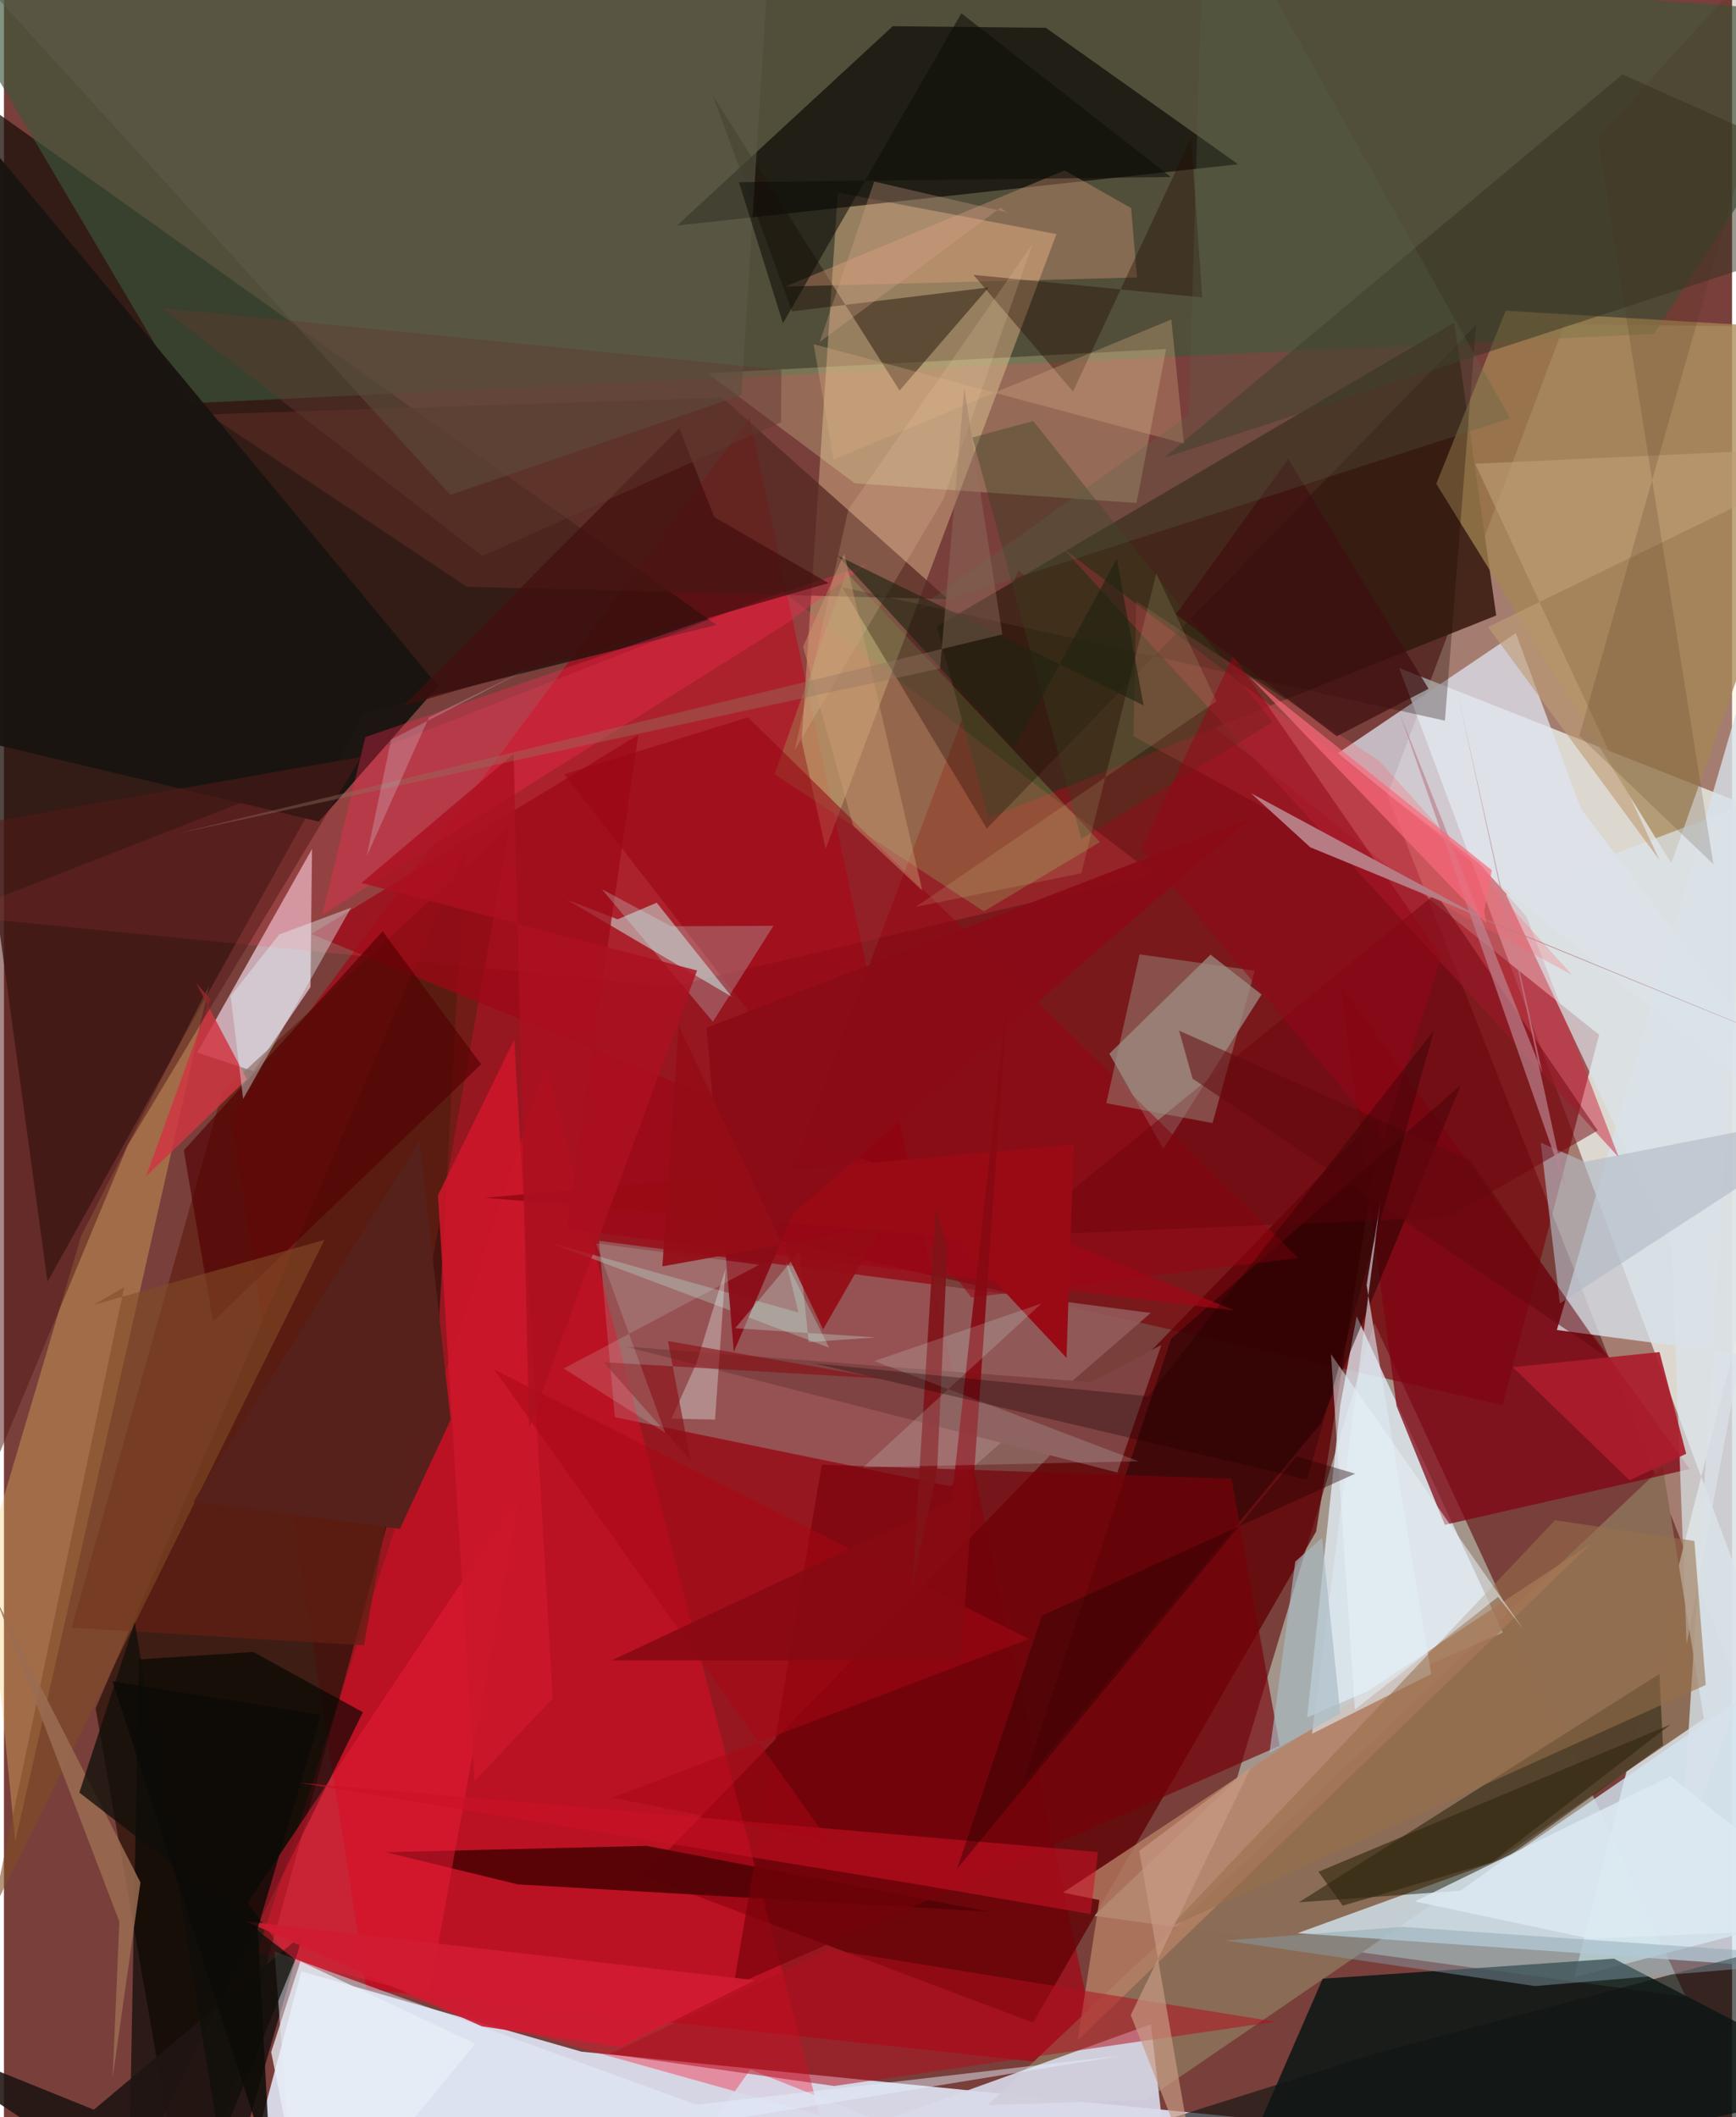 <svg xmlns="http://www.w3.org/2000/svg" width="228" height="278" viewBox="0 0 836 1024"><path fill="#793f3b" d="M0 0h836v1024H0z"/><path fill="#e0e9ee" fill-opacity=".839" d="M898 411.09L759.694 956.317 898 920.15 674.951 323.064z"/><path fill="#e5eefe" fill-opacity=".855" d="M122.953 1031.857l20.925-78.397 135.467 38.85 446.208 44.587z"/><path fill="#d3f2e2" fill-opacity=".478" d="M813.678 965.829L527.41 926.602l68.818-65.722 66.76-221.051z"/><path fill="#a90012" fill-opacity=".635" d="M530.98 1000.672L175.423 962.17l-65.68-421.721 250.992-338.153z"/><path fill="#1e110c" fill-opacity=".773" d="M-62 12.797l406.713 289.446-170.462 42.5L21.069 619.966z"/><path fill="#2c1308" fill-opacity=".757" d="M44.343 826.283l178.673-414.838-13.045 236.273L89.71 1086z"/><path fill="#f3ecd0" fill-opacity=".357" d="M669.248 384.61l200.857 509.834-26.93-736.609-88.248-1.02z"/><path fill="#3b563b" fill-opacity=".639" d="M89.938 195.066L798.35 161.5 898 7.337-62-62z"/><path fill="#7a0009" fill-opacity=".604" d="M771.678 500.483L490.703 275.918l-121.91 322.704 356.198 80.954z"/><path fill="#8b6c56" fill-opacity=".996" d="M802.455 709.311l19.91 121.979-269.732 184.328-76.696 2.554z"/><path fill="#001312" fill-opacity=".788" d="M586.302 1075.698l51.654-118.654 140.912-9.713L898 1008.973z"/><path fill="#e4f0fa" fill-opacity=".749" d="M630.444 830.66l16.03-150.909 7.929-43.118 70.727 152.97z"/><path fill="#5f0005" fill-opacity=".761" d="M667.2 537.273l-32.416 203.492-136.883 237.511-188.552-70.985z"/><path fill="#cca87c" fill-opacity=".549" d="M403.39 93.138l105.775 20.094-111.64 297.279-11.633-52.165z"/><path fill="#46271b" fill-opacity=".996" d="M476.303 395.673l245.614-97.982-20.287-141.7L451.329 303.01z"/><path fill="#96605f" fill-opacity=".808" d="M554.779 635.038l-96.682 83.803-162.556-33.406-7.705-85.302z"/><path fill="#070502" fill-opacity=".651" d="M429.97 12.682L325.63 109.08l271.397-29.634-92.956-65.983z"/><path fill="#f2dff0" fill-opacity=".655" d="M93.497 509.095l27.192 9.01 27.597-40.713.739-66.772z"/><path fill="#d2e5f0" fill-opacity=".804" d="M898 781.732L729.864 897.253l-104.07 37.762 259.43 18.313z"/><path fill="#fb0a29" fill-opacity=".357" d="M122.542 944.487l139.51-429.844 132.566 508.304-124.208-34.736z"/><path fill="#d8d9ea" fill-opacity=".902" d="M361.064 1000.983l205.679 81.84-11.848-103.759-239.777 86.383z"/><path fill="#dee4f0" fill-opacity=".741" d="M762.894 391.176L898 569.716 645.305 364.29l86.078-58.065z"/><path fill="#b9e4d4" fill-opacity=".42" d="M583.696 461.72l-48.938 47.935 26.14 46.02 47.48-74.655z"/><path fill="#facc67" fill-opacity=".322" d="M37.376 597.689L-8.32 751.969 5.487 890.433l93.73-413.622z"/><path fill="#1b1800" fill-opacity=".494" d="M800.846 809.63L626.465 920.07l78.203-5.6 97.894-70.352z"/><path fill="#532820" fill-opacity=".749" d="M223.862 283.815L98.71 200.4l248.75-8.115 109.202 97.524z"/><path fill="#ff525a" fill-opacity=".2" d="M376.443 285.965L-24.895 442.867l347.718 34.247L556.098 422.8z"/><path fill="#810412" fill-opacity=".733" d="M646.695 476.809l27.008 203.252 23.349 57.434 118.48-26.954z"/><path fill="#d7e2ea" fill-opacity=".788" d="M848.628 308.017L751.24 643.286 898 662.63l-86.858 234.564z"/><path fill="#000502" fill-opacity=".635" d="M120.589 799.015l-55.334 3.592-4.855 254.97L173.642 828.15z"/><path fill="#631f13" fill-opacity=".722" d="M32.724 787.256l72.951-259.293 138.943-127.915-70.432 395.765z"/><path fill="#a58653" fill-opacity=".722" d="M692.92 234.002L806.604 417.46 898 160.521l-171.491-10.236z"/><path fill="#cc2d43" fill-opacity=".522" d="M736.576 443.334l-22.679-25.555-201.525-152.511 268.86 294.543z"/><path fill="#191410" fill-opacity=".965" d="M210.086 331.826L-46.86 22.232-62 346.31l214.357 51.078z"/><path fill="#f9ffb7" fill-opacity=".224" d="M547.908 243.284l-136.32-9.547-71.277-53.202 221.917-11.757z"/><path fill="#520306" fill-opacity=".937" d="M310.83 892.78l165.78 31.803-227.97-13.164-64.027-15.574z"/><path fill="#c4cac7" fill-opacity=".635" d="M296.844 444.641l18.933-8.023 36.288 45.483-79.823-47.006z"/><path fill="#1c0000" fill-opacity=".486" d="M492.736 862.927l144.148-174.28 68.004-163.954-140.31 122.873z"/><path fill="#77020a" fill-opacity=".659" d="M617.16 844.37l-23.284-129.129-198.238-6.81-42.635 251.958z"/><path fill="#b98265" fill-opacity=".773" d="M512.36 915.361l17.6 3.627-10.54 67.927L767.51 746.8z"/><path fill="#92dc70" fill-opacity=".239" d="M407.513 276.817l122.694 130.48-56.195 33.49-101.271-66.263z"/><path fill="#1a0503" fill-opacity=".302" d="M712.15 157.108L475.474 400.754l-70-116.776 291.624 64.589z"/><path fill="#201513" fill-opacity=".89" d="M43.482 1020.37l101.146-84.87-43.404 150.5L-62 977.834z"/><path fill="#950212" fill-opacity=".537" d="M359.97 346.927l-88.929 27.566 196.95 253.044 158.202-19.071z"/><path fill="#26160c" fill-opacity=".49" d="M433.274 188.888l-90.36-142.717 38.417 104.41 95.01-11.554z"/><path fill="#ea1c37" fill-opacity=".506" d="M249.296 723.563L205.6 965.156l-66.976-16.905-20.767-27.896z"/><path fill="#fdaf89" fill-opacity=".306" d="M545.287 100.64l2.836 33.562-170.04 4.395L513.14 82.403z"/><path fill="#e3f1fe" fill-opacity=".475" d="M139.67 1059.6l401.76-65.493-206.371 23.865-204.205-74.102z"/><path fill="#b10e1e" fill-opacity=".522" d="M399.006 942.826L293.119 993.41l108.502 15.52 213.4-31.092z"/><path fill="#fb2b54" fill-opacity=".337" d="M417.57 272.893l-39.092 28.752-224.43 140.78 20.775-85.933z"/><path fill="#333423" fill-opacity=".51" d="M898 87.38v24.178L561.51 221.31 782.988 35.988z"/><path fill="#5d5e49" fill-opacity=".561" d="M215.968 239.351l140.762-48.234 15.265-242.288-417.206 4.124z"/><path fill="#dbe3e8" fill-opacity=".714" d="M814.019 795.422l-7.206-192.63-80.09-169.946 167.134-63.306z"/><path fill="#cb1124" fill-opacity=".561" d="M529.29 895.756l-386.544-33.51 301.436 49.557 81.469 13.97z"/><path fill="#9e0716" fill-opacity=".737" d="M272.15 594.561l323.367 39.35-446.86-182.132 158.209-96.34z"/><path fill="#ac1c2b" fill-opacity=".914" d="M800.904 653.949l-71 7.3 56.51 54.743 27.405-12.85z"/><path fill="#dce8f1" fill-opacity=".624" d="M632.774 838.595l57.67-28.97-31.242-188.074 6.793-41.153z"/><path fill="#b2bac5" fill-opacity=".639" d="M743.44 552.655l21.23 9.283L898 535.778l-145.291 94.656z"/><path fill="#7e4342" d="M525.763 668.515l34.15-17.981-21.285 61.66-238.088-60.94z"/><path fill="#0f1513" fill-opacity=".627" d="M898 1086l-37.88-145.286-195.524 52.182-139.558 44.05z"/><path fill="#fa5f69" fill-opacity=".255" d="M665.26 367.905l93.283 103.614L546.417 356.09l1.357-65.286z"/><path fill="#520003" fill-opacity=".647" d="M87 556.375l96.2-105.954 47.633 64.352L101.09 639.19z"/><path fill="#70050f" fill-opacity=".502" d="M698.49 588.78l72.501-41.986-78.207-114.688L489.98 597.532z"/><path fill="#d03541" fill-opacity=".831" d="M117.517 521.988l-24.644-46.612 6.97 7.78-31.029 85.701z"/><path fill="#97704b" fill-opacity=".565" d="M823.305 814.93L564.17 931.973l186.18-196.696 67.432 10.034z"/><path fill="#88a2b0" fill-opacity=".431" d="M898 947.293l-221.37-15.34-85.886 6.607 149.96 22.037z"/><path fill="#814c26" fill-opacity=".592" d="M-5.456 924.314l63.64-301.832-14.584 8.565 111.418-31.327z"/><path fill="#bdfffc" fill-opacity=".243" d="M342.971 494.172l29.267-46.373-49.477.213-33.534-17.954z"/><path fill="#57211c" fill-opacity=".996" d="M216.114 686.686l-24.561 52.759-99.892-13.116 109.512-174.627z"/><path fill="#34401f" fill-opacity=".369" d="M468.495 211.593l52.718 194.18 92.516-56.526-115.81-145.623z"/><path fill="#cc172a" fill-opacity=".898" d="M209.954 578.175l17.692 283.287 37.838-40.05-18.62-318.546z"/><path fill="#260b00" fill-opacity=".38" d="M574.288 66.892l-57.11 122.485-48.162-56.44 110.691 10.931z"/><path fill="#e3fdff" fill-opacity=".384" d="M115.713 531.504l52.202-92.474-34.726 12.924-23.526 29.8z"/><path fill="#9d8e82" fill-opacity=".463" d="M605.102 469.498l-20.431 73.695-51.4-9.627 16.113-71.98z"/><path fill="#420f0d" fill-opacity=".702" d="M193.212 341.438l205.647-59.412-55.236-31.902-16.893-42.958z"/><path fill="#531a18" fill-opacity=".518" d="M-12.096 726.819l-8.754-326.786 193.699-34L59.877 553.996z"/><path fill="#9a6c51" fill-opacity=".851" d="M55.838 929.456L-3.549 773.99l69.571 136.443-13.466 94.68z"/><path fill="#e6f2f9" fill-opacity=".525" d="M641.963 654.968l11.563 171.909 69.29-54.531 12.138 15.535z"/><path fill="#240202" fill-opacity=".396" d="M502.175 781.416l151.488-68.646-28.361-8.395-164.18 199.47z"/><path fill="#100f0a" fill-opacity=".765" d="M63.299 784.587l-26.837 82.426 104.428 80.755-36.457 89.004z"/><path fill="#a90614" fill-opacity=".518" d="M237.281 662.469l161.565 227.827-104.508-20.82 201.524-76.758z"/><path fill="#b8d3c8" fill-opacity=".357" d="M384.381 634.822l-6.003-24.463 20.855 41.486-135.227-50.819z"/><path fill="#940618" fill-opacity=".537" d="M667.361 550.23l28.06-87.708-100.73-145.381-44.35 93.318z"/><path fill="#3f0f10" fill-opacity=".737" d="M621.282 221.988l67.906 111.154-44.434 22.945-77.763-58.975z"/><path fill="#d7ac82" fill-opacity=".325" d="M391.686 166.446l9.672 55.777 163.385-67.717 6.08 60.023z"/><path fill="#62090d" fill-opacity=".525" d="M709.46 561.238l-140.94-62.744 6.495 23.21 200.35 134.557z"/><path fill="#be9d74" fill-opacity=".62" d="M711.743 224.305L800.91 416.02l-82.95-112.757L898 215.686z"/><path fill="#9a0a15" d="M517.528 553.538l-3.49 103.218-54.6-58.36-226.64-19.05z"/><path fill="#0e0e08" fill-opacity=".561" d="M463.169 6.435l-86.315 149.946-21.276-68.243 208.908-2.532z"/><path fill="#b77c85" fill-opacity=".992" d="M898 519.168L631.962 409.803l-28.67-26.154 115.035 62.036z"/><path fill="#ecfef9" fill-opacity=".333" d="M335.074 659.118l14.015-45.425-5.076 72.916-21.063-.465z"/><path fill="#c89a84" fill-opacity=".675" d="M549.236 895.217l27.836 160.485-31.975-81.123 58.21-119.785z"/><path fill="#332710" fill-opacity=".639" d="M719.701 900.724l-72.064 20.957-11.716-16.375 170.324-71.2z"/><path fill="#8a0b17" fill-opacity=".941" d="M339.918 497.074l13.166 156.766 28.71-66.885L603.006 395.7z"/><path fill="#8a0d15" fill-opacity=".616" d="M424.895 666.744l-134.764-7.86 42.043 47.426-10.949-57.684z"/><path fill="#4a2e19" fill-opacity=".18" d="M826.993 418.01l-64.91-62.05 115.92-406.895L770.918 66.588z"/><path fill="#dceaf2" fill-opacity=".816" d="M806.07 859.125L898 931.993l-130.285 5.754-85.198-18.083z"/><path fill="#586349" fill-opacity=".275" d="M580.953-62l-7.76 262.693-132.18 94.55 287.63-92.92z"/><path fill="#f3fbac" fill-opacity=".122" d="M557.467 277.292L521.185 422.4l-80.074 16.217 145.48-99.405z"/><path fill="#870912" fill-opacity=".894" d="M294 803.05l164.417-77.024 27.434-248.156-22.865 325.258z"/><path fill="#f0cea8" fill-opacity=".192" d="M497.61 117.937l-43.112 123.498-72.008 121.453 26.007-116.411z"/><path fill="#212312" fill-opacity=".635" d="M403.49 268.808l147.814 72.342-12.968-70.85-49.72 91.754z"/><path fill="#801319" fill-opacity=".91" d="M451.416 711.61l-12.066 56.591 11.471-184.285 5.58 19.624z"/><path fill="#dcfff4" fill-opacity=".173" d="M421.067 658.286l80.793-27.793-86.202 79.216 133.191-2.944z"/><path fill="#1e0302" fill-opacity=".322" d="M630.384 715.62l61.528-217.423-138.3 177.134-161.51-15.892z"/><path fill="#d7f8ed" fill-opacity=".161" d="M286.368 601.349l78.968 10.37-94.537 50.185 49.116 31.097z"/><path fill="#d11c32" fill-opacity=".918" d="M298.5 990.055l64.678-32.29-246.119-28.469 114.219 50.79z"/><path fill="#e7eff7" fill-opacity=".773" d="M227.992 988.516l-84.575-39.893-14.147 43.908L147.885 1086z"/><path fill="#bc848f" fill-opacity=".686" d="M674.872 344.111l69.397 174.853-40.989-183.44 52.089 238.544z"/><path fill="#ac1020" fill-opacity=".82" d="M254.054 690.633l81.252-221.244-162.365-42.332 73.663-62.383z"/><path fill="#5f392f" fill-opacity=".459" d="M231.398 268.954l144.52-64.686.2-25.417-299.691-29.935z"/><path fill="#c6feee" fill-opacity=".282" d="M384.79 605.371l4.514 43.74 32.465-2.25-67.99-4.46z"/><path fill="#0c0b07" fill-opacity=".831" d="M52.456 813.114l100.937 16.258-30.643 103.21 6.194 116.465z"/><path fill="#cd9c74" fill-opacity=".443" d="M406.51 267.739l37.76 163.017-33.356-31.277-24.328-86.685z"/><path fill="#a9bac3" fill-opacity=".659" d="M646.475 828.712l-34.263 19.134 12.506-92.584 12.945-11.428z"/><path fill="#940c16" fill-opacity=".929" d="M396.27 642.981l28.482-49.565-106.217 19.07 7.815-116.34z"/><path fill="#f9687b" fill-opacity=".69" d="M717.195 446.59l-1.094-5.796 3.684-19.916-117.151-93.511z"/><path fill="#daa58c" fill-opacity=".31" d="M485.129 102.654L420.966 87.81l-26.358 77.612 87.534-64.988z"/><path fill="#947462" fill-opacity=".388" d="M452.842 323.319l11.738-135.712 18.394 119.232-400.14 96.56z"/><path fill="#dddef0" fill-opacity=".247" d="M205.588 347.002l-30.132 67.22 11.833-56.46 66.947-34.625z"/></svg>